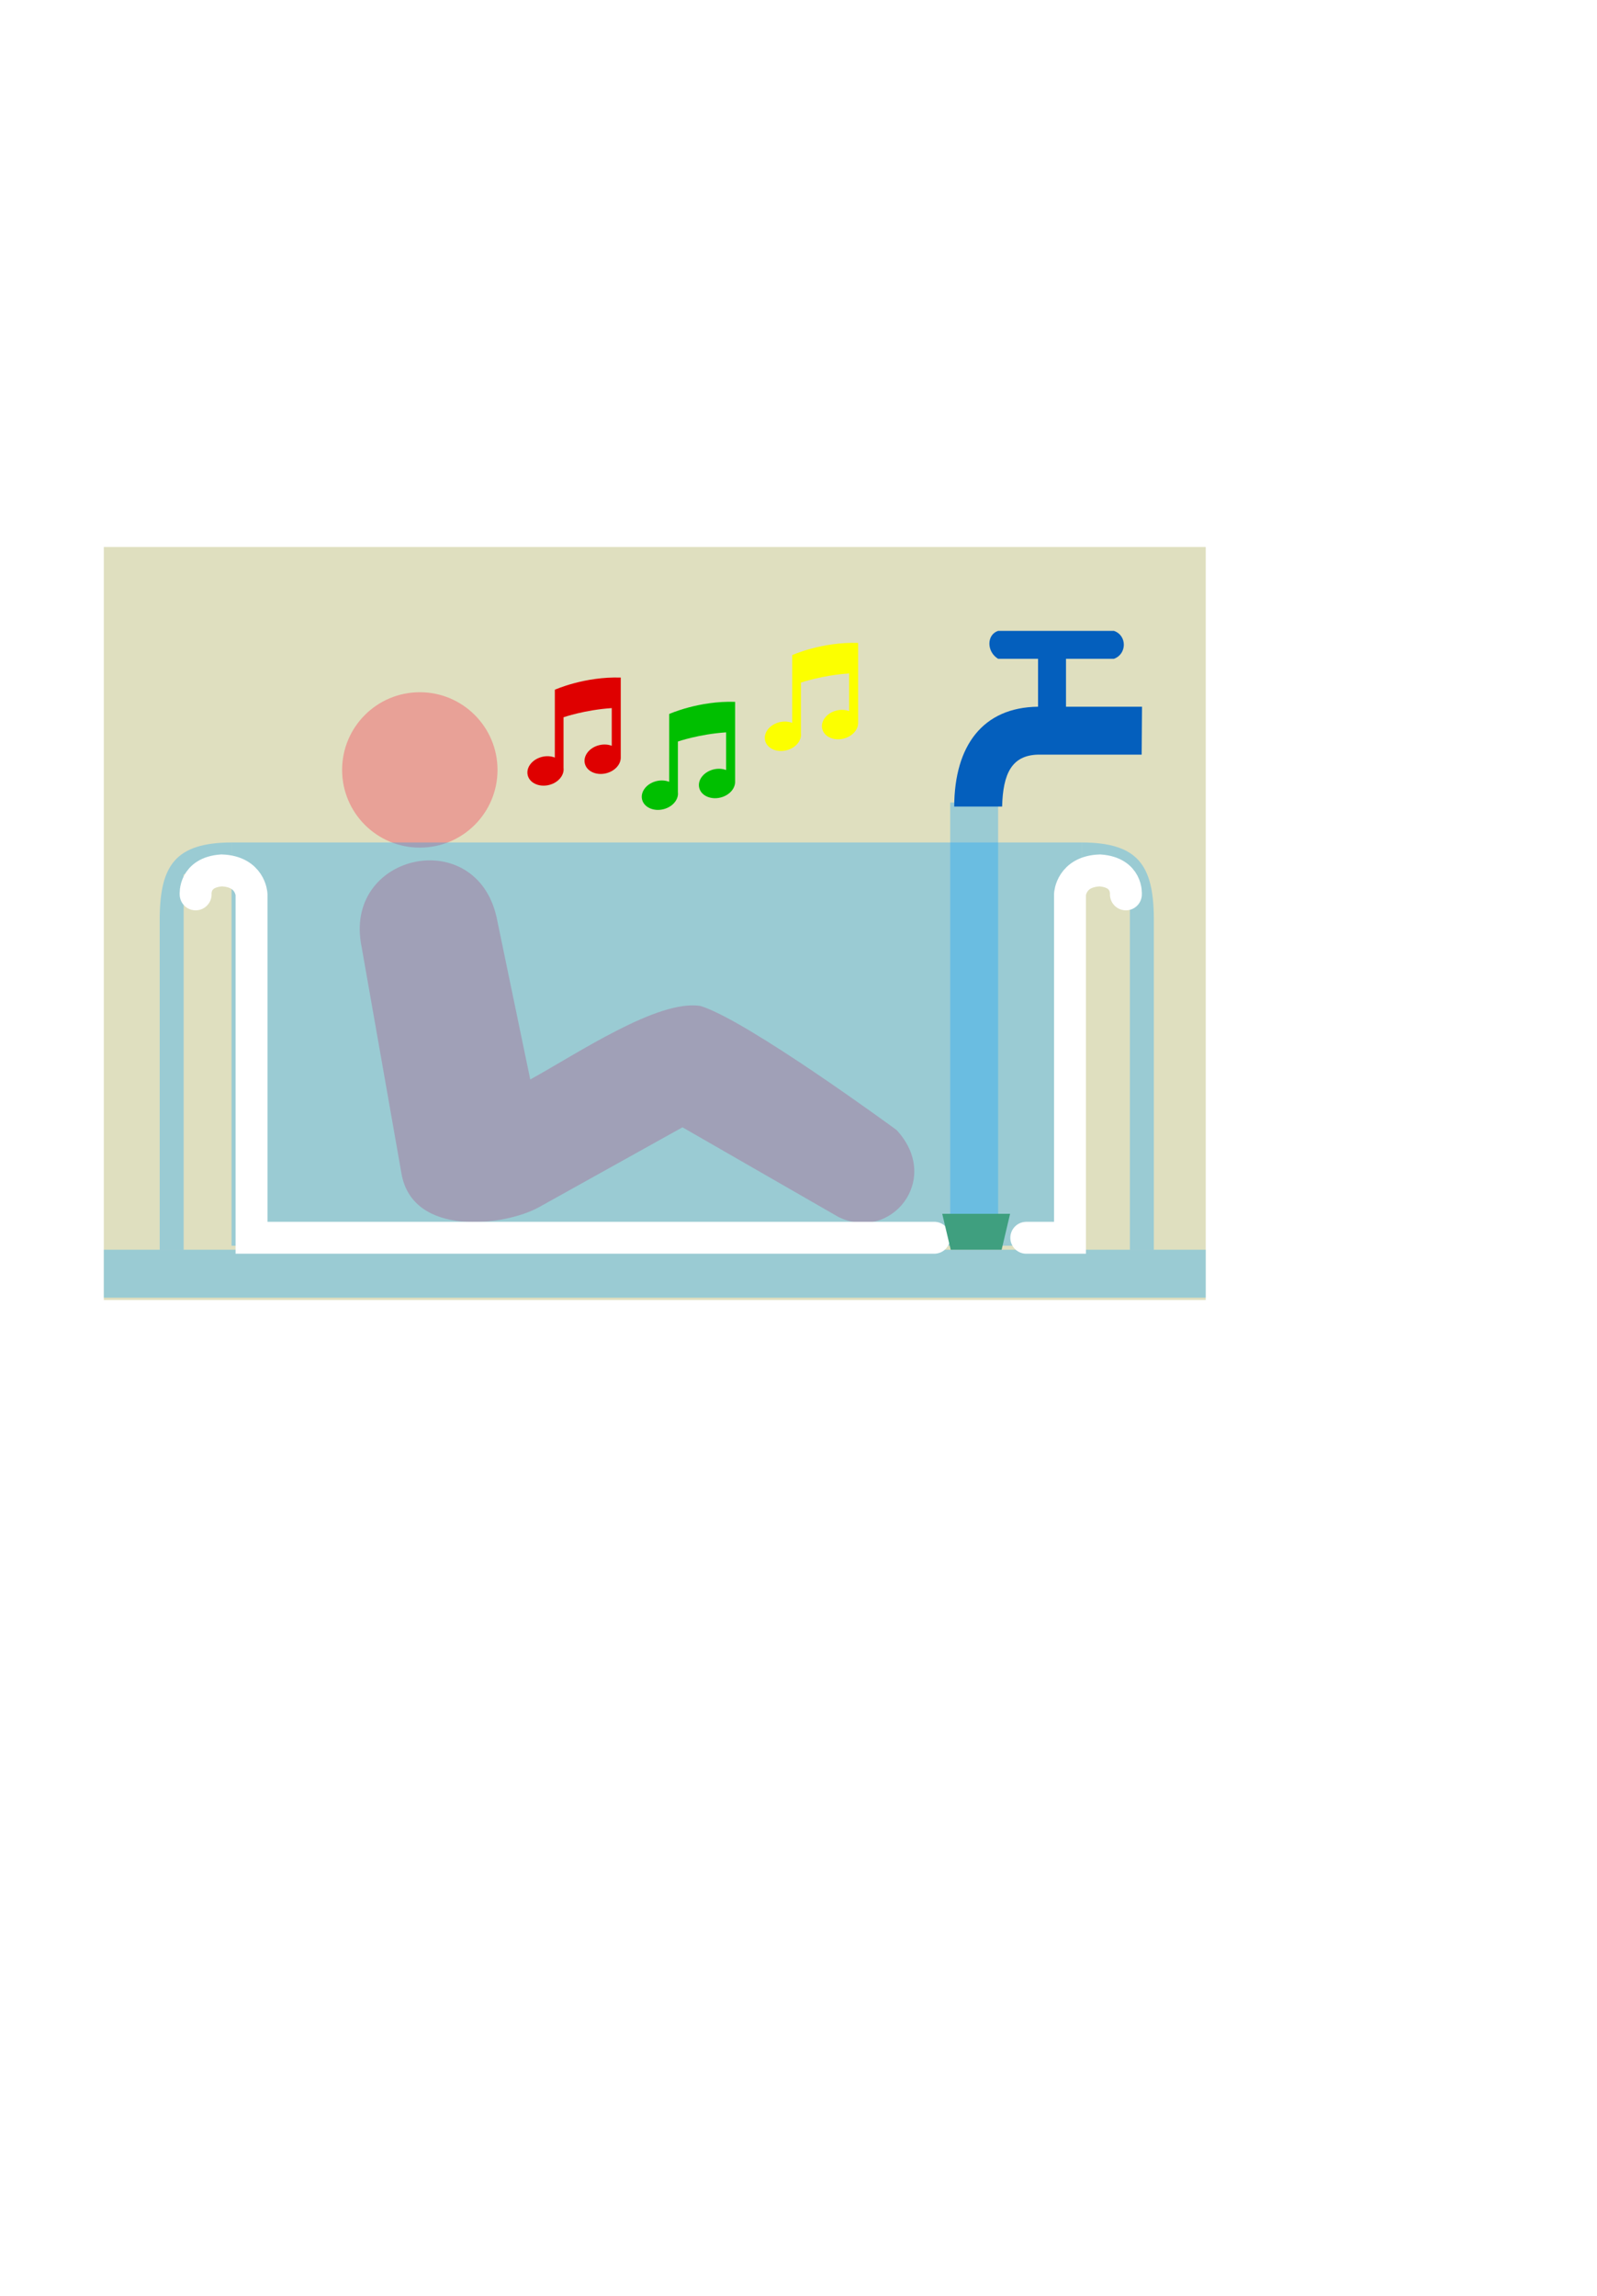 <?xml version="1.0" encoding="UTF-8" standalone="no"?>
<svg
   xmlns:dc="http://purl.org/dc/elements/1.1/"
   xmlns:cc="http://creativecommons.org/ns#"
   xmlns:rdf="http://www.w3.org/1999/02/22-rdf-syntax-ns#"
   xmlns:svg="http://www.w3.org/2000/svg"
   xmlns="http://www.w3.org/2000/svg"
   width="320pt"
   height="460pt"
   viewBox="0 0 400 575"
   id="svg2"
   version="1.1">
  <defs
     id="defs4">
    <filter
       id="filter6067"
       style="color-interpolation-filters:sRGB;">
      <feFlood
         id="feFlood6069"
         result="flood"
         flood-color="rgb(0,0,0)"
         flood-opacity="0.498" />
      <feComposite
         id="feComposite6071"
         result="composite1"
         operator="in"
         in2="SourceGraphic"
         in="flood" />
      <feGaussianBlur
         id="feGaussianBlur6073"
         result="blur"
         stdDeviation="3"
         in="composite1" />
      <feOffset
         id="feOffset6075"
         result="offset"
         dy="6"
         dx="6" />
      <feComposite
         id="feComposite6077"
         result="composite2"
         operator="over"
         in2="offset"
         in="SourceGraphic" />
    </filter>
    <filter
       id="filter6175"
       style="color-interpolation-filters:sRGB;">
      <feFlood
         id="feFlood6177"
         result="flood"
         flood-color="rgb(0,0,0)"
         flood-opacity="0.498" />
      <feComposite
         id="feComposite6179"
         result="composite1"
         operator="in"
         in2="SourceGraphic"
         in="flood" />
      <feGaussianBlur
         id="feGaussianBlur6181"
         result="blur"
         stdDeviation="3"
         in="composite1" />
      <feOffset
         id="feOffset6183"
         result="offset"
         dy="6"
         dx="6" />
      <feComposite
         id="feComposite6185"
         result="composite2"
         operator="over"
         in2="offset"
         in="SourceGraphic" />
    </filter>
    <filter
       id="filter6187"
       style="color-interpolation-filters:sRGB;">
      <feFlood
         id="feFlood6189"
         result="flood"
         flood-color="rgb(0,0,0)"
         flood-opacity="0.498" />
      <feComposite
         id="feComposite6191"
         result="composite1"
         operator="in"
         in2="SourceGraphic"
         in="flood" />
      <feGaussianBlur
         id="feGaussianBlur6193"
         result="blur"
         stdDeviation="3"
         in="composite1" />
      <feOffset
         id="feOffset6195"
         result="offset"
         dy="6"
         dx="6" />
      <feComposite
         id="feComposite6197"
         result="composite2"
         operator="over"
         in2="offset"
         in="SourceGraphic" />
    </filter>
    <filter
       id="filter6199"
       style="color-interpolation-filters:sRGB;">
      <feFlood
         id="feFlood6201"
         result="flood"
         flood-color="rgb(0,0,0)"
         flood-opacity="0.498" />
      <feComposite
         id="feComposite6203"
         result="composite1"
         operator="in"
         in2="SourceGraphic"
         in="flood" />
      <feGaussianBlur
         id="feGaussianBlur6205"
         result="blur"
         stdDeviation="3"
         in="composite1" />
      <feOffset
         id="feOffset6207"
         result="offset"
         dy="6"
         dx="6" />
      <feComposite
         id="feComposite6209"
         result="composite2"
         operator="over"
         in2="offset"
         in="SourceGraphic" />
    </filter>
    <filter
       id="filter6211"
       style="color-interpolation-filters:sRGB;">
      <feFlood
         id="feFlood6213"
         result="flood"
         flood-color="rgb(0,0,0)"
         flood-opacity="0.498" />
      <feComposite
         id="feComposite6215"
         result="composite1"
         operator="in"
         in2="SourceGraphic"
         in="flood" />
      <feGaussianBlur
         id="feGaussianBlur6217"
         result="blur"
         stdDeviation="8"
         in="composite1" />
      <feOffset
         id="feOffset6219"
         result="offset"
         dy="4"
         dx="4" />
      <feComposite
         id="feComposite6221"
         result="fbSourceGraphic"
         operator="over"
         in2="offset"
         in="SourceGraphic" />
      <feColorMatrix
         id="feColorMatrix6247"
         values="0 0 0 -1 0 0 0 0 -1 0 0 0 0 -1 0 0 0 0 1 0"
         in="fbSourceGraphic"
         result="fbSourceGraphicAlpha" />
      <feFlood
         in="fbSourceGraphic"
         result="flood"
         flood-color="rgb(0,0,0)"
         flood-opacity="0.498"
         id="feFlood6249" />
      <feComposite
         result="composite1"
         operator="in"
         in="flood"
         in2="fbSourceGraphic"
         id="feComposite6251" />
      <feGaussianBlur
         result="blur"
         stdDeviation="8"
         in="composite1"
         id="feGaussianBlur6253" />
      <feOffset
         result="offset"
         dy="-4"
         dx="-4"
         id="feOffset6255" />
      <feComposite
         result="composite2"
         operator="over"
         in="fbSourceGraphic"
         in2="offset"
         id="feComposite6257" />
    </filter>
    <filter
       id="filter6223"
       style="color-interpolation-filters:sRGB;">
      <feFlood
         id="feFlood6225"
         result="flood"
         flood-color="rgb(0,0,0)"
         flood-opacity="0.498" />
      <feComposite
         id="feComposite6227"
         result="composite1"
         operator="in"
         in2="SourceGraphic"
         in="flood" />
      <feGaussianBlur
         id="feGaussianBlur6229"
         result="blur"
         stdDeviation="8"
         in="composite1" />
      <feOffset
         id="feOffset6231"
         result="offset"
         dy="4"
         dx="4" />
      <feComposite
         id="feComposite6233"
         result="fbSourceGraphic"
         operator="over"
         in2="offset"
         in="SourceGraphic" />
      <feColorMatrix
         id="feColorMatrix6259"
         values="0 0 0 -1 0 0 0 0 -1 0 0 0 0 -1 0 0 0 0 1 0"
         in="fbSourceGraphic"
         result="fbSourceGraphicAlpha" />
      <feFlood
         in="fbSourceGraphic"
         result="flood"
         flood-color="rgb(0,0,0)"
         flood-opacity="0.498"
         id="feFlood6261" />
      <feComposite
         result="composite1"
         operator="in"
         in="flood"
         in2="fbSourceGraphic"
         id="feComposite6263" />
      <feGaussianBlur
         result="blur"
         stdDeviation="8"
         in="composite1"
         id="feGaussianBlur6265" />
      <feOffset
         result="offset"
         dy="-4"
         dx="-4"
         id="feOffset6267" />
      <feComposite
         result="composite2"
         operator="over"
         in="fbSourceGraphic"
         in2="offset"
         id="feComposite6269" />
    </filter>
    <filter
       id="filter6235"
       style="color-interpolation-filters:sRGB;">
      <feFlood
         id="feFlood6237"
         result="flood"
         flood-color="rgb(0,0,0)"
         flood-opacity="0.498" />
      <feComposite
         id="feComposite6239"
         result="composite1"
         operator="in"
         in2="SourceGraphic"
         in="flood" />
      <feGaussianBlur
         id="feGaussianBlur6241"
         result="blur"
         stdDeviation="8"
         in="composite1" />
      <feOffset
         id="feOffset6243"
         result="offset"
         dy="4"
         dx="4" />
      <feComposite
         id="feComposite6245"
         result="fbSourceGraphic"
         operator="over"
         in2="offset"
         in="SourceGraphic" />
      <feColorMatrix
         id="feColorMatrix6271"
         values="0 0 0 -1 0 0 0 0 -1 0 0 0 0 -1 0 0 0 0 1 0"
         in="fbSourceGraphic"
         result="fbSourceGraphicAlpha" />
      <feFlood
         in="fbSourceGraphic"
         result="flood"
         flood-color="rgb(0,0,0)"
         flood-opacity="0.498"
         id="feFlood6273" />
      <feComposite
         result="composite1"
         operator="in"
         in="flood"
         in2="fbSourceGraphic"
         id="feComposite6275" />
      <feGaussianBlur
         result="blur"
         stdDeviation="8"
         in="composite1"
         id="feGaussianBlur6277" />
      <feOffset
         result="offset"
         dy="-4"
         dx="-4"
         id="feOffset6279" />
      <feComposite
         result="composite2"
         operator="over"
         in="fbSourceGraphic"
         in2="offset"
         id="feComposite6281" />
    </filter>
    <filter
       id="filter8767"
       style="color-interpolation-filters:sRGB;">
      <feFlood
         id="feFlood8769"
         result="flood"
         flood-color="rgb(0,0,0)"
         flood-opacity="0.498" />
      <feComposite
         id="feComposite8771"
         result="composite1"
         operator="in"
         in2="SourceGraphic"
         in="flood" />
      <feGaussianBlur
         id="feGaussianBlur8773"
         result="blur"
         stdDeviation="1.5"
         in="composite1" />
      <feOffset
         id="feOffset8775"
         result="offset"
         dy="1"
         dx="1" />
      <feComposite
         id="feComposite8777"
         result="composite2"
         operator="over"
         in2="offset"
         in="SourceGraphic" />
    </filter>
    <filter
       id="filter8779"
       style="color-interpolation-filters:sRGB;">
      <feFlood
         id="feFlood8781"
         result="flood"
         flood-color="rgb(0,0,0)"
         flood-opacity="0.498" />
      <feComposite
         id="feComposite8783"
         result="composite1"
         operator="in"
         in2="SourceGraphic"
         in="flood" />
      <feGaussianBlur
         id="feGaussianBlur8785"
         result="blur"
         stdDeviation="1.5"
         in="composite1" />
      <feOffset
         id="feOffset8787"
         result="offset"
         dy="1"
         dx="1" />
      <feComposite
         id="feComposite8789"
         result="composite2"
         operator="over"
         in2="offset"
         in="SourceGraphic" />
    </filter>
    <filter
       id="filter8791"
       style="color-interpolation-filters:sRGB;">
      <feFlood
         id="feFlood8793"
         result="flood"
         flood-color="rgb(0,0,0)"
         flood-opacity="0.498" />
      <feComposite
         id="feComposite8795"
         result="composite1"
         operator="in"
         in2="SourceGraphic"
         in="flood" />
      <feGaussianBlur
         id="feGaussianBlur8797"
         result="blur"
         stdDeviation="1.5"
         in="composite1" />
      <feOffset
         id="feOffset8799"
         result="offset"
         dy="1"
         dx="1" />
      <feComposite
         id="feComposite8801"
         result="composite2"
         operator="over"
         in2="offset"
         in="SourceGraphic" />
    </filter>
    <filter
       id="filter8803"
       style="color-interpolation-filters:sRGB;">
      <feFlood
         id="feFlood8805"
         result="flood"
         flood-color="rgb(0,0,0)"
         flood-opacity="0.498" />
      <feComposite
         id="feComposite8807"
         result="composite1"
         operator="in"
         in2="SourceGraphic"
         in="flood" />
      <feGaussianBlur
         id="feGaussianBlur8809"
         result="blur"
         stdDeviation="1.5"
         in="composite1" />
      <feOffset
         id="feOffset8811"
         result="offset"
         dy="1"
         dx="1" />
      <feComposite
         id="feComposite8813"
         result="composite2"
         operator="over"
         in2="offset"
         in="SourceGraphic" />
    </filter>
    <filter
       id="filter8815"
       style="color-interpolation-filters:sRGB;">
      <feFlood
         id="feFlood8817"
         result="flood"
         flood-color="rgb(0,0,0)"
         flood-opacity="0.498" />
      <feComposite
         id="feComposite8819"
         result="composite1"
         operator="in"
         in2="SourceGraphic"
         in="flood" />
      <feGaussianBlur
         id="feGaussianBlur8821"
         result="blur"
         stdDeviation="1.5"
         in="composite1" />
      <feOffset
         id="feOffset8823"
         result="offset"
         dy="1"
         dx="1" />
      <feComposite
         id="feComposite8825"
         result="composite2"
         operator="over"
         in2="offset"
         in="SourceGraphic" />
    </filter>
    <filter
       id="filter8827"
       style="color-interpolation-filters:sRGB;">
      <feFlood
         id="feFlood8829"
         result="flood"
         flood-color="rgb(0,0,0)"
         flood-opacity="0.498" />
      <feComposite
         id="feComposite8831"
         result="composite1"
         operator="in"
         in2="SourceGraphic"
         in="flood" />
      <feGaussianBlur
         id="feGaussianBlur8833"
         result="blur"
         stdDeviation="1.5"
         in="composite1" />
      <feOffset
         id="feOffset8835"
         result="offset"
         dy="1"
         dx="1" />
      <feComposite
         id="feComposite8837"
         result="composite2"
         operator="over"
         in2="offset"
         in="SourceGraphic" />
    </filter>
  </defs>
  <g
     transform="translate(0,-477.362)"
     id="layer1">
    <rect
       y="614.362"
       x="26"
       height="188.586"
       width="276"
       id="rect6041"
       style="opacity:1;fill:#dfdfbf;fill-opacity:1;fill-rule:nonzero;stroke:none;stroke-width:8;stroke-linecap:round;stroke-miterlimit:4;stroke-dasharray:none;stroke-dashoffset:0;stroke-opacity:1" />
    <rect
       style="opacity:1;fill:#009fff;fill-opacity:0.31;fill-rule:nonzero;stroke:none;stroke-width:2;stroke-miterlimit:4;stroke-dasharray:none;stroke-dashoffset:0;stroke-opacity:1"
       id="drain"
       width="276"
       height="12"
       x="26"
       y="790.362">
      <title
         id="title6093">drain</title>
    </rect>
    <rect
       style="opacity:1;fill:#009fff;fill-opacity:0.31;fill-rule:nonzero;stroke:none;stroke-width:2;stroke-miterlimit:4;stroke-dasharray:none;stroke-dashoffset:0;stroke-opacity:1"
       id="flow"
       width="12"
       height="111"
       x="238"
       y="678.362">
      <title
         id="title5957">flow</title>
    </rect>
    <g
       transform="translate(-6.718,148.846)"
       style="fill:#e8a197;fill-opacity:1;filter:url(#filter8827)"
       id="man">
      <title
         id="title5930">man</title>
      <g
         style="fill:#e8a197;fill-opacity:1"
         id="g1786"
         transform="matrix(0.4,0,0,0.4,77.716,500.887)">
        <path
           style="fill:#e8a197;fill-opacity:1"
           id="path1788"
           d="m 82.882,97.304 c 26.87,0 48.651,-21.784 48.651,-48.651 C 131.533,21.784 109.752,0 82.882,0 56.012,0 34.229,21.784 34.229,48.653 c 0,26.867 21.783,48.651 48.653,48.651 z" />
        <path
           style="fill:#e8a197;fill-opacity:1"
           id="path1790"
           d="M 82.882,48.653" />
      </g>
      <path
         style="fill:#e8a197;fill-opacity:1"
         id="path1792"
         d="m 96.083,563.483 c -3.5,-22.4 28.8,-29.2 34,-6.3 l 8.446,40.69 c 11.776,-6.458 31.94,-20.112 42.622,-18.413 11.667,3.536 49.132,31.073 49.132,31.073 11.494,12.401 -1.488,28.283 -14.625,21.74 l -39,-22.42 -35.932,20 c -8.543,4.755 -31.634,7.605 -34.445,-8.378 l -10.199,-57.992 z" />
    </g>
    <path
       id="overflow"
       transform="translate(0,477.362)"
       d="M 58 211 C 43.955 211.052 40.09 216.72 40 230 L 40 313 L 46 313 L 46 219 L 58 215.113 L 58 211 z M 271 211 L 271 215.113 L 283 219 L 283 313 L 289 313 L 289 230 C 288.91 216.72 285.045 211.052 271 211 z "
       style="fill:#009fff;fill-opacity:0.31;fill-rule:evenodd;stroke:none;stroke-width:1px;stroke-linecap:butt;stroke-linejoin:miter;stroke-opacity:1">
      <title
         id="title6095">overflow</title>
    </path>
    <rect
       y="688.362"
       x="58"
       height="101"
       width="213"
       id="water"
       style="opacity:1;fill:#009fff;fill-opacity:0.31;fill-rule:nonzero;stroke:none;stroke-width:2;stroke-miterlimit:4;stroke-dasharray:none;stroke-dashoffset:0;stroke-opacity:1">
      <title
         id="title5946">water</title>
    </rect>
    <path
       d="m 281,700.362 c 0,0 0.485,-5.5 -6.5,-6 -7.234,0.25 -7.5,6 -7.5,6 l 0,86 -10.947,0.004 M 48,700.362 c 0,0 -0.489,-5.504 6.5,-6.003 7.238,0.249 7.5,6.003 7.5,6.003 l 0,86 171,0"
       style="fill:none;fill-opacity:1;fill-rule:evenodd;stroke:#ffffff;stroke-width:7.992;stroke-linecap:round;stroke-linejoin:miter;stroke-miterlimit:4;stroke-dasharray:none;stroke-opacity:1;filter:url(#filter8803)"
       id="bath">
      <title
         id="title6065">bath</title>
    </path>
    <path
       id="path4199"
       d="m 238.125,790.362 -2.125,-9 17,0 -2.125,9 z"
       style="fill:#3f9f7f;fill-opacity:1;fill-rule:evenodd;stroke:none;stroke-width:1px;stroke-linecap:butt;stroke-linejoin:miter;stroke-opacity:1" />
    <path
       id="tap"
       d="m 285.038,653.362 -19.038,0 -5e-5,-12 12,0 c 3.27,-1.15 3.359,-5.85 0,-7 l -29,0 c -2.917,0.97 -2.917,5.23 0,7 l 10,0 0,12 c -13.802,0.15 -20.94,9.72 -21,25 l 12,0 c 0.215,-8.25 2.412,-12.83 9,-13 l 25.95,0 z"
       style="fill:#045fbd;fill-opacity:1;fill-rule:evenodd;stroke:none;stroke-width:1px;stroke-linecap:butt;stroke-linejoin:miter;stroke-opacity:1;filter:url(#filter8815)">
      <title
         id="title5932">tap</title>
    </path>
    <path
       style="fill:#df0000;fill-opacity:1;filter:url(#filter8791)"
       d="m 154.479,646.063 c -9.075,-0.302 -16.508,3.045 -16.508,3.045 l -0.005,16.986 c -0.924,-0.367 -2.048,-0.454 -3.189,-0.176 -2.46,0.598 -4.072,2.66 -3.599,4.607 0.473,1.947 2.851,3.041 5.311,2.443 2.32,-0.564 3.884,-2.429 3.659,-4.272 l 0,-12.692 c 0,0 5.256,-1.838 12.074,-2.298 l 0,9.44 c -0.914,-0.35 -2.016,-0.429 -3.136,-0.157 -2.46,0.598 -4.072,2.66 -3.599,4.607 0.473,1.947 2.85,3.04 5.311,2.443 2.148,-0.522 3.649,-2.161 3.68,-3.864 l 8.1e-4,10e-4 0,-20.112 z"
       id="note1">
      <title
         id="title6097">note1</title>
    </path>
    <path
       style="fill:#fcff00;fill-opacity:1;filter:url(#filter8767)"
       id="note3"
       d="m 213.938,637.383 c -9.075,-0.302 -16.508,3.045 -16.508,3.045 l -0.005,16.986 c -0.924,-0.367 -2.048,-0.454 -3.189,-0.176 -2.46,0.598 -4.072,2.66 -3.599,4.607 0.473,1.947 2.851,3.041 5.311,2.443 2.32,-0.564 3.884,-2.429 3.659,-4.272 l 0,-12.692 c 0,0 5.256,-1.838 12.074,-2.298 l 0,9.44 c -0.914,-0.35 -2.016,-0.429 -3.136,-0.157 -2.46,0.598 -4.072,2.66 -3.599,4.607 0.473,1.947 2.85,3.04 5.311,2.443 2.148,-0.522 3.649,-2.161 3.68,-3.864 l 8.1e-4,0.001 0,-20.112 z">
      <title
         id="title6101">note3</title>
    </path>
    <path
       style="fill:#00bf00;fill-opacity:1;filter:url(#filter8779)"
       d="m 183.123,652.139 c -9.075,-0.302 -16.508,3.045 -16.508,3.045 l -0.005,16.986 c -0.924,-0.367 -2.048,-0.454 -3.189,-0.176 -2.46,0.598 -4.072,2.66 -3.599,4.607 0.473,1.947 2.851,3.041 5.311,2.443 2.32,-0.564 3.884,-2.429 3.659,-4.272 l 0,-12.692 c 0,0 5.256,-1.838 12.074,-2.298 l 0,9.44 c -0.914,-0.35 -2.016,-0.429 -3.136,-0.157 -2.46,0.598 -4.072,2.66 -3.599,4.607 0.473,1.947 2.85,3.04 5.311,2.443 2.148,-0.522 3.649,-2.161 3.68,-3.864 l 8.1e-4,10e-4 0,-20.112 z"
       id="note2">
      <title
         id="title6099">note2</title>
    </path>
  </g>
</svg>
